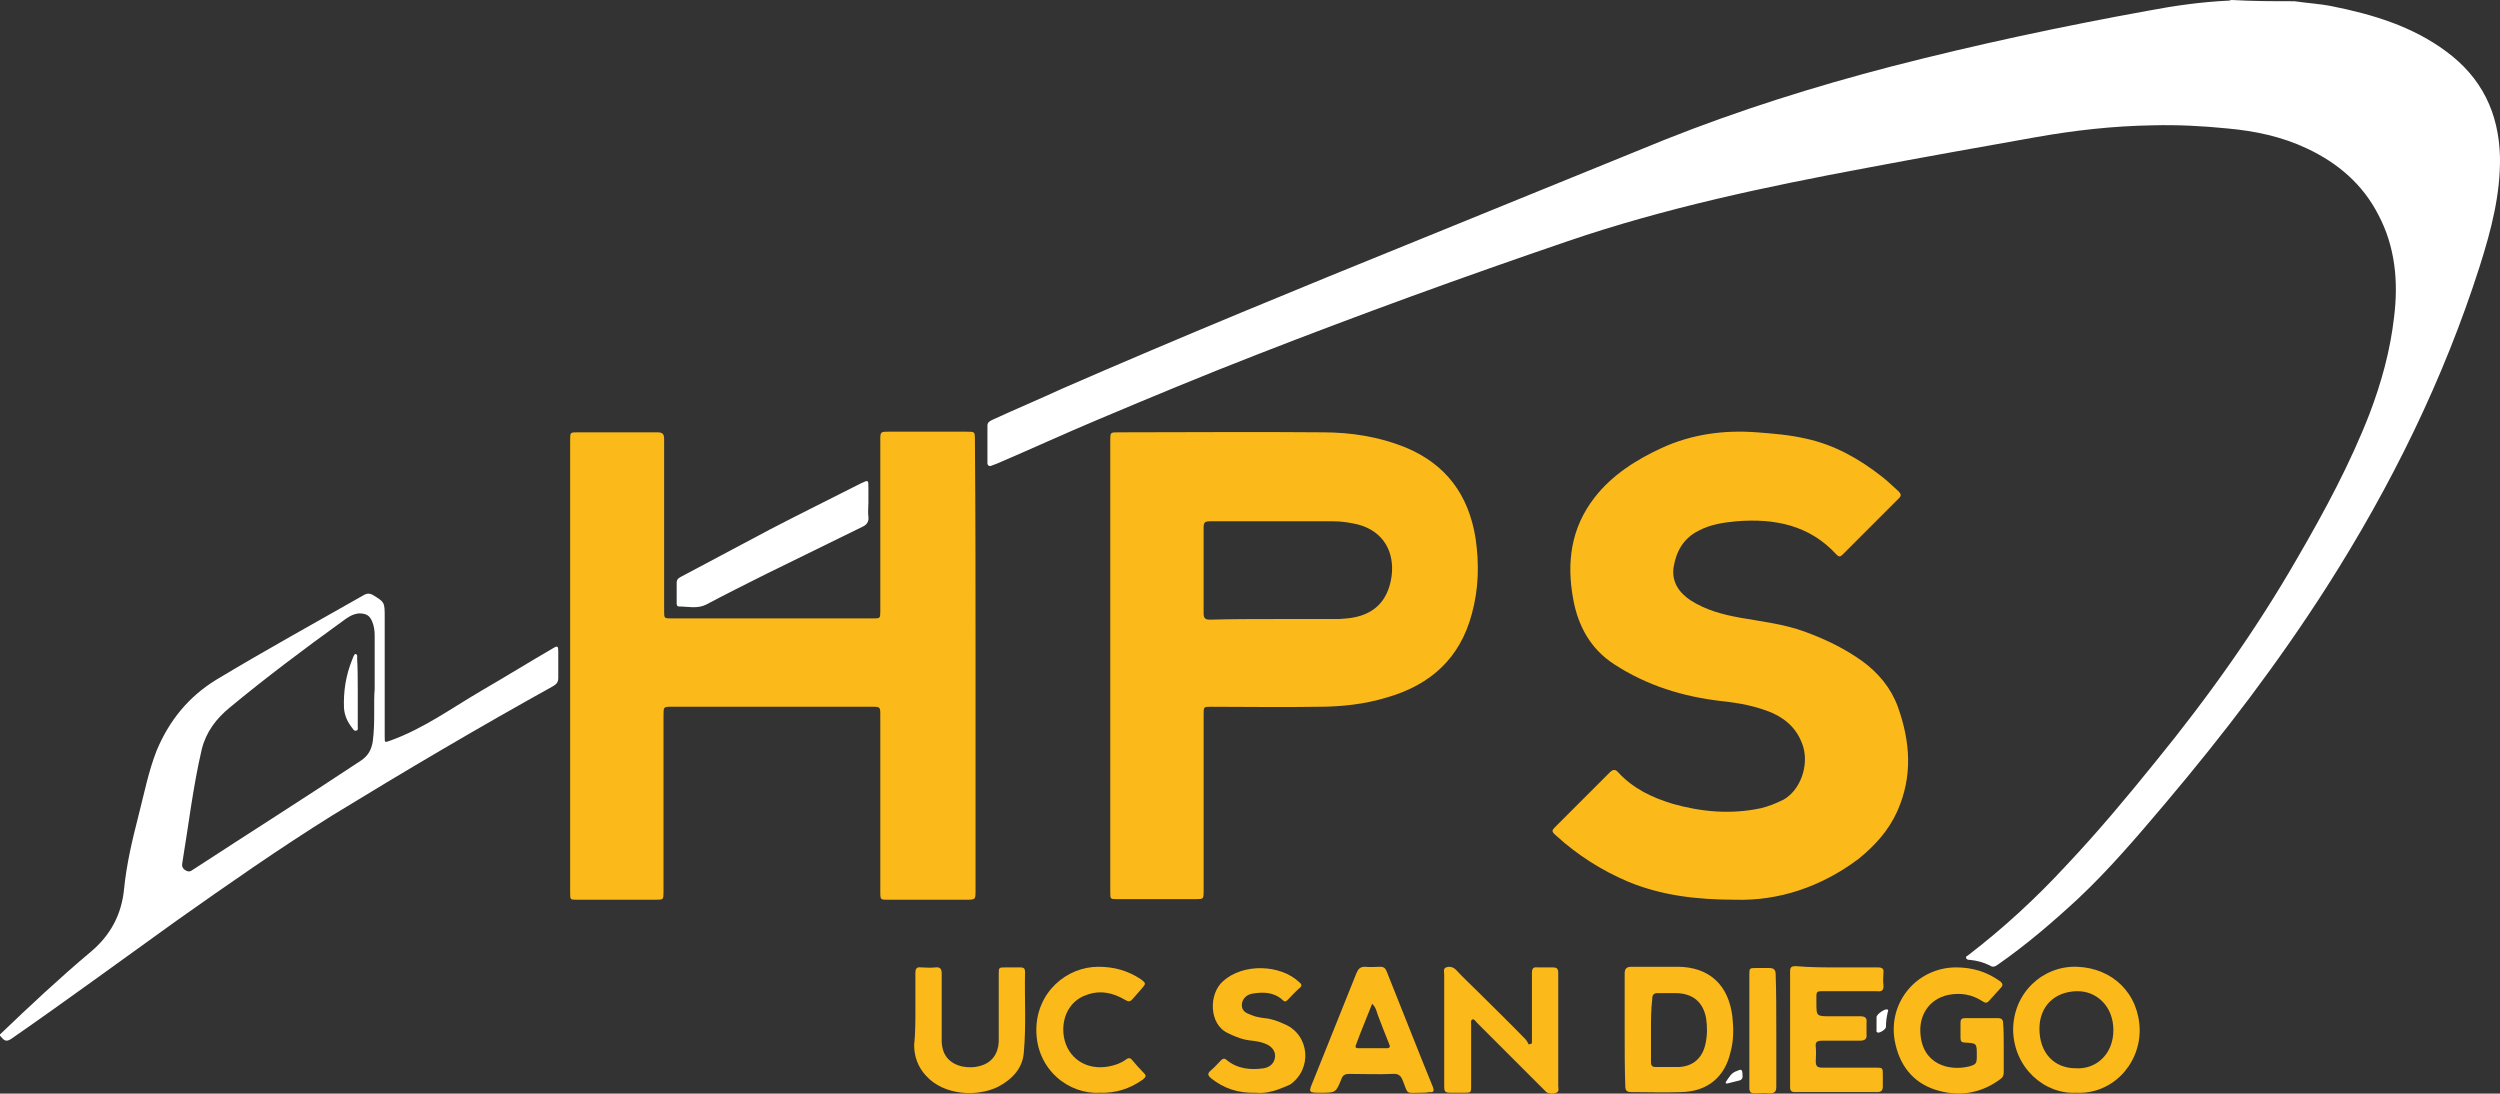 <?xml version="1.0" encoding="UTF-8"?>
<!DOCTYPE svg PUBLIC "-//W3C//DTD SVG 1.1//EN" "http://www.w3.org/Graphics/SVG/1.1/DTD/svg11.dtd">
<svg version="1.1" xmlns="http://www.w3.org/2000/svg" xmlns:xlink="http://www.w3.org/1999/xlink" x="0" y="0" width="254.365" height="111.269" viewBox="0, 0, 254.365, 111.269">
  <rect x="0" y="0" width="254.365" height="111.269" fill="#333333" stroke="none"/>
  <g id="Background"/>
  <g id="Layer_1">
    <path d="M233.452,0.126 C234.727,0.317 236.002,0.381 237.277,0.636 C241.421,1.465 245.437,2.676 248.88,5.226 C252.514,7.904 254.234,11.474 254.362,15.936 C254.425,19.761 253.469,23.395 252.322,27.029 C248.625,38.632 243.269,49.469 236.767,59.669 C231.794,67.447 226.248,74.714 220.319,81.727 C217.514,85.041 214.646,88.42 211.459,91.416 C208.845,93.839 206.167,96.135 203.234,98.174 C202.979,98.365 202.724,98.43 202.469,98.238 C201.831,97.919 201.13,97.728 200.429,97.664 C200.301,97.664 200.111,97.664 200.046,97.473 C199.983,97.282 200.174,97.282 200.302,97.155 C203.871,94.414 207.187,91.354 210.246,88.039 C213.434,84.66 216.366,81.153 219.299,77.52 C224.654,70.954 229.563,64.069 233.771,56.737 C236.512,52.02 239.125,47.174 241.102,42.075 C242.313,38.887 243.206,35.636 243.588,32.258 C244.034,28.688 243.715,25.118 241.994,21.866 C240.4,18.742 237.849,16.575 234.726,15.109 C232.176,13.898 229.435,13.324 226.629,13.069 C224.079,12.814 221.593,12.687 219.043,12.75 C215.026,12.814 211.074,13.26 207.121,13.961 C201.384,14.981 195.646,16.001 189.909,17.085 C179.645,18.998 169.382,21.165 159.5,24.544 C148.854,28.178 138.335,32.002 127.88,36.083 C122.462,38.187 117.107,40.418 111.816,42.649 C108.31,44.115 104.867,45.709 101.424,47.175 C101.233,47.239 101.106,47.303 100.914,47.366 C100.659,47.493 100.468,47.366 100.468,47.111 C100.468,45.836 100.468,44.561 100.468,43.286 C100.468,42.968 100.723,42.84 100.978,42.712 C103.337,41.629 105.759,40.608 108.118,39.524 C120.103,34.296 132.215,29.324 144.328,24.416 C152.679,21.037 161.03,17.595 169.382,14.216 C176.904,11.22 184.618,8.797 192.459,6.758 C201.129,4.527 209.799,2.678 218.597,1.084 C221.275,0.574 224.016,0.191 226.757,0.064 C226.884,0.064 226.948,-0 227.075,-0 C229.245,0.126 231.348,0.126 233.452,0.126 z" fill="#FFFFFF"/>
    <path d="M0,105.25 C2.996,102.382 6.056,99.513 9.244,96.836 C11.22,95.178 12.368,93.074 12.622,90.461 C12.877,87.91 13.451,85.488 14.088,83.002 C14.662,80.771 15.108,78.476 15.937,76.371 C17.212,73.311 19.188,70.889 21.993,69.168 C26.965,66.172 32.065,63.367 37.102,60.498 C37.357,60.37 37.612,60.37 37.867,60.498 C39.142,61.263 39.142,61.263 39.142,62.793 C39.142,66.873 39.142,70.953 39.142,74.969 C39.142,75.607 39.142,75.543 39.716,75.352 C43.095,74.141 45.964,72.038 49.024,70.252 C51.447,68.85 53.805,67.383 56.228,65.981 C56.738,65.663 56.802,65.726 56.802,66.299 C56.802,67.192 56.802,68.084 56.802,68.977 C56.802,69.423 56.611,69.615 56.292,69.805 C48.706,74.013 41.247,78.412 33.852,82.938 C28.433,86.317 23.142,90.014 17.914,93.711 C12.304,97.729 6.758,101.808 1.148,105.697 C0.51,106.142 0.319,105.697 0.001,105.378 C0,105.378 0,105.314 0,105.25 z M38.122,70.124 C38.122,67.893 38.122,66.299 38.122,64.642 C38.122,64.196 38.059,63.686 37.867,63.24 C37.612,62.602 37.23,62.411 36.528,62.411 C35.827,62.475 35.317,62.857 34.807,63.24 C30.918,66.045 27.094,68.914 23.396,71.973 C21.994,73.12 20.974,74.459 20.527,76.244 C19.634,80.069 19.188,83.958 18.551,87.783 C18.487,88.101 18.551,88.356 18.869,88.548 C19.188,88.739 19.379,88.676 19.634,88.485 C25.308,84.788 31.045,81.153 36.719,77.392 C37.484,76.882 37.803,76.245 37.93,75.416 C38.186,73.439 37.994,71.463 38.122,70.124 z" fill="#FFFFFF"/>
    <path d="M99.258,67.766 C99.258,75.352 99.258,82.938 99.258,90.588 C99.258,91.544 99.258,91.544 98.238,91.544 C95.56,91.544 92.946,91.544 90.269,91.544 C89.631,91.544 89.567,91.544 89.567,90.843 C89.567,84.851 89.567,78.794 89.567,72.802 C89.567,71.909 89.567,71.909 88.675,71.909 C81.917,71.909 75.16,71.909 68.339,71.909 C67.51,71.909 67.51,71.909 67.51,72.802 C67.51,78.794 67.51,84.787 67.51,90.715 C67.51,91.544 67.51,91.544 66.681,91.544 C64.004,91.544 61.326,91.544 58.712,91.544 C58.011,91.544 58.011,91.544 58.011,90.843 C58.011,75.479 58.011,60.115 58.011,44.752 C58.011,43.987 58.011,43.987 58.776,43.987 C61.454,43.987 64.195,43.987 66.872,43.987 C67.446,43.987 67.573,44.178 67.573,44.689 C67.573,50.49 67.573,56.292 67.573,62.156 C67.573,62.921 67.573,62.921 68.338,62.921 C75.159,62.921 81.981,62.921 88.802,62.921 C89.567,62.921 89.567,62.921 89.567,62.156 C89.567,56.355 89.567,50.617 89.567,44.816 C89.567,43.923 89.567,43.923 90.46,43.923 C93.074,43.923 95.688,43.923 98.365,43.923 C99.194,43.923 99.194,43.923 99.194,44.752 C99.258,52.401 99.258,60.052 99.258,67.766 z" fill="#FBBA1A"/>
    <path d="M112.965,67.766 C112.965,60.116 112.965,52.466 112.965,44.816 C112.965,43.987 112.965,43.987 113.794,43.987 C120.743,43.987 127.627,43.924 134.577,43.987 C137.445,43.987 140.314,44.433 142.992,45.517 C147.136,47.238 149.43,50.362 150.132,54.761 C150.515,57.375 150.451,59.925 149.75,62.475 C148.538,67 145.542,69.678 141.144,70.954 C138.849,71.655 136.49,71.91 134.131,71.91 C130.497,71.973 126.863,71.91 123.23,71.91 C122.465,71.91 122.465,71.91 122.465,72.675 C122.465,78.667 122.465,84.66 122.465,90.653 C122.465,91.482 122.465,91.482 121.636,91.482 C118.959,91.482 116.281,91.482 113.667,91.482 C112.966,91.482 112.966,91.482 112.966,90.781 C112.965,83.129 112.965,75.416 112.965,67.766 z M129.667,62.984 L129.667,62.984 C131.835,62.984 134.002,62.984 136.233,62.984 C136.488,62.984 136.807,62.92 137.062,62.92 C139.675,62.666 141.206,61.263 141.588,58.649 C141.906,56.227 140.822,54.06 138.146,53.358 C137.317,53.167 136.488,53.039 135.66,53.039 C131.452,53.039 127.308,53.039 123.101,53.039 C122.591,53.039 122.463,53.166 122.463,53.677 C122.463,56.609 122.463,59.479 122.463,62.41 C122.463,62.92 122.654,63.048 123.101,63.048 C125.332,62.984 127.5,62.984 129.667,62.984 z" fill="#FBBA1A"/>
    <path d="M176.587,91.544 C172.571,91.544 169.001,91.098 165.622,89.695 C162.944,88.548 160.522,87.017 158.354,85.041 C157.844,84.596 157.844,84.531 158.291,84.086 C160.14,82.236 161.925,80.451 163.773,78.604 C164.092,78.285 164.347,78.221 164.666,78.604 C166.196,80.26 168.108,81.153 170.212,81.792 C173.145,82.62 176.141,82.875 179.138,82.237 C179.966,82.046 180.732,81.727 181.496,81.344 C183.153,80.388 184.046,77.965 183.473,75.99 C182.962,74.333 181.879,73.249 180.349,72.548 C178.692,71.847 176.97,71.527 175.185,71.337 C171.233,70.89 167.536,69.743 164.22,67.575 C161.862,66.045 160.586,63.75 160.076,61.009 C159.375,57.247 159.821,53.741 162.243,50.618 C164.028,48.323 166.451,46.793 169.064,45.581 C172.125,44.179 175.376,43.732 178.754,43.987 C180.411,44.115 182.068,44.242 183.727,44.625 C186.66,45.263 189.146,46.665 191.504,48.514 C192.077,48.96 192.588,49.471 193.161,49.98 C193.416,50.235 193.48,50.426 193.224,50.681 C191.312,52.594 189.4,54.506 187.487,56.419 C187.232,56.674 187.105,56.674 186.849,56.419 C184.108,53.422 180.538,52.721 176.65,53.04 C175.311,53.167 174.036,53.359 172.825,53.996 C171.295,54.761 170.53,56.1 170.275,57.758 C170.084,59.224 170.848,60.308 171.996,61.073 C173.59,62.093 175.311,62.539 177.097,62.857 C179.264,63.24 181.495,63.495 183.599,64.26 C185.703,65.024 187.679,65.981 189.464,67.256 C191.121,68.467 192.397,69.996 193.098,71.909 C194.373,75.478 194.628,78.985 193.035,82.555 C192.142,84.532 190.74,86.062 189.082,87.401 C185.257,90.269 180.922,91.672 176.587,91.544 z" fill="#FBBA1A"/>
    <path d="M165.303,104.74 C165.303,102.828 165.303,100.978 165.303,99.066 C165.303,98.556 165.494,98.365 166.004,98.365 C167.534,98.365 169.128,98.365 170.657,98.365 C173.909,98.365 175.885,100.214 176.267,103.465 C176.395,104.677 176.395,105.888 176.076,107.035 C175.503,109.586 173.718,111.052 171.103,111.115 C169.382,111.179 167.661,111.115 165.94,111.115 C165.494,111.115 165.366,110.924 165.366,110.478 C165.303,108.629 165.303,106.717 165.303,104.74 z M167.981,104.805 C167.981,105.888 167.981,106.972 167.981,108.055 C167.981,108.438 168.108,108.566 168.491,108.566 C169.256,108.566 170.021,108.566 170.786,108.566 C172.252,108.503 173.209,107.673 173.527,106.208 C173.718,105.315 173.718,104.486 173.59,103.594 C173.272,101.937 172.251,101.108 170.594,101.044 C169.956,101.044 169.319,101.044 168.682,101.044 C168.236,101.044 168.108,101.235 168.108,101.681 C167.981,102.7 167.981,103.784 167.981,104.805 z" fill="#FBBA1A"/>
    <path d="M155.868,106.143 C155.868,104.932 155.868,103.721 155.868,102.446 C155.868,101.299 155.868,100.151 155.868,99.004 C155.868,98.558 155.996,98.366 156.442,98.431 C156.952,98.431 157.462,98.431 157.972,98.431 C158.418,98.431 158.545,98.558 158.545,99.004 C158.545,100.343 158.545,101.681 158.545,103.084 C158.545,105.57 158.545,107.993 158.545,110.48 C158.545,110.734 158.673,111.053 158.354,111.181 C158.036,111.308 157.653,111.308 157.334,111.117 C157.206,110.99 157.079,110.862 156.951,110.734 C154.72,108.504 152.489,106.272 150.258,104.041 C150.13,103.914 150.003,103.658 149.812,103.723 C149.621,103.786 149.684,104.106 149.684,104.233 C149.684,106.337 149.684,108.44 149.684,110.481 C149.684,111.182 149.684,111.182 148.919,111.182 C148.601,111.182 148.218,111.182 147.898,111.182 C146.942,111.182 146.942,111.182 146.942,110.289 C146.942,108.504 146.942,106.719 146.942,104.869 C146.942,102.957 146.942,101.045 146.942,99.133 C146.942,98.877 146.815,98.559 147.133,98.432 C147.452,98.304 147.834,98.368 148.154,98.686 C148.855,99.452 149.62,100.153 150.321,100.854 C151.978,102.512 153.636,104.106 155.23,105.762 C155.357,105.89 155.421,106.081 155.548,106.273 C155.741,106.207 155.804,106.207 155.868,106.143 z" fill="#FBBA1A"/>
    <path d="M211.267,111.18 C208.015,111.37 204.892,108.629 204.828,104.805 C204.828,100.979 207.889,98.239 211.331,98.366 C214.965,98.493 217.643,101.107 217.706,104.805 C217.706,108.437 214.773,111.37 211.267,111.18 z M211.203,108.693 C213.243,108.82 215.028,107.291 215.028,104.804 C215.028,102.381 213.307,100.787 211.267,100.851 C209.036,100.915 207.505,102.381 207.505,104.676 C207.506,107.1 208.972,108.693 211.203,108.693 z" fill="#FBBA1A"/>
    <path d="M88.357,51.126 C88.357,51.636 88.293,52.083 88.357,52.592 C88.42,53.102 88.166,53.421 87.719,53.612 C84.468,55.206 81.217,56.8 77.965,58.394 C75.925,59.414 73.885,60.433 71.845,61.517 C70.952,61.963 69.996,61.708 69.104,61.708 C68.849,61.708 68.849,61.517 68.849,61.325 C68.849,60.624 68.849,59.987 68.849,59.286 C68.849,58.903 69.104,58.775 69.359,58.647 C72.355,57.053 75.352,55.46 78.348,53.866 C81.408,52.272 84.532,50.742 87.656,49.149 C88.357,48.83 88.357,48.83 88.357,49.595 C88.357,50.043 88.357,50.553 88.357,51.126 z" fill="#FFFFFF"/>
    <path d="M203.872,106.589 C203.872,107.418 203.872,108.246 203.872,109.075 C203.872,109.394 203.809,109.586 203.554,109.776 C201.514,111.306 199.219,111.625 196.86,110.86 C194.565,110.095 193.226,108.31 192.781,105.887 C192.079,101.935 195.076,98.429 199.028,98.429 C200.685,98.429 202.152,98.874 203.491,99.831 C203.809,100.085 203.809,100.276 203.554,100.532 C203.171,100.977 202.725,101.425 202.342,101.87 C202.087,102.126 201.896,101.998 201.705,101.87 C200.621,101.169 199.474,100.977 198.198,101.233 C196.222,101.678 195.265,103.337 195.393,105.122 C195.584,108.31 198.326,109.011 200.366,108.501 C201.067,108.31 201.131,108.182 201.131,107.48 C201.131,107.417 201.131,107.417 201.131,107.352 C201.131,106.141 201.131,106.141 199.92,106.078 C199.601,106.078 199.474,105.95 199.474,105.632 C199.474,105.122 199.474,104.612 199.474,104.038 C199.474,103.72 199.601,103.592 199.92,103.592 C201.067,103.592 202.215,103.592 203.299,103.592 C203.681,103.592 203.809,103.783 203.809,104.103 C203.872,104.867 203.872,105.697 203.872,106.589 z" fill="#FBBA1A"/>
    <path d="M186.978,98.43 C188.317,98.43 189.719,98.43 191.058,98.43 C191.504,98.43 191.696,98.557 191.631,99.003 C191.631,99.385 191.568,99.832 191.631,100.214 C191.695,100.787 191.441,100.915 190.93,100.852 C189.273,100.852 187.616,100.852 185.958,100.852 C184.683,100.852 184.811,100.725 184.811,101.999 C184.811,103.401 184.811,103.401 186.213,103.401 C187.233,103.401 188.253,103.401 189.273,103.401 C189.783,103.401 189.974,103.592 189.911,104.039 C189.911,104.422 189.911,104.805 189.911,105.186 C189.974,105.696 189.783,105.887 189.21,105.887 C187.935,105.887 186.66,105.887 185.385,105.887 C184.875,105.887 184.684,106.015 184.747,106.525 C184.811,107.035 184.747,107.481 184.747,107.992 C184.747,108.437 184.875,108.629 185.385,108.629 C187.17,108.629 188.955,108.629 190.804,108.629 C191.569,108.629 191.569,108.629 191.569,109.395 C191.569,109.777 191.569,110.16 191.569,110.541 C191.569,110.988 191.378,111.115 190.996,111.115 C188.956,111.115 186.916,111.115 184.876,111.115 C184.111,111.115 183.409,111.115 182.645,111.115 C182.262,111.115 182.135,110.988 182.135,110.605 C182.135,106.652 182.135,102.763 182.135,98.811 C182.135,98.365 182.326,98.301 182.708,98.301 C184.174,98.43 185.576,98.43 186.978,98.43 z" fill="#FBBA1A"/>
    <path d="M144.585,111.18 C142.991,111.18 143.31,111.434 142.736,109.968 C142.545,109.458 142.29,109.203 141.652,109.267 C140.186,109.33 138.719,109.267 137.254,109.267 C136.871,109.267 136.616,109.395 136.488,109.777 C135.915,111.18 135.915,111.18 134.384,111.18 C133.109,111.18 133.109,111.18 133.619,109.968 C135.085,106.334 136.552,102.637 138.017,99.003 C138.208,98.557 138.4,98.365 138.91,98.365 C139.42,98.429 139.93,98.365 140.44,98.365 C140.758,98.365 140.95,98.492 141.077,98.811 C142.671,102.763 144.201,106.716 145.795,110.605 C145.923,110.988 145.923,111.179 145.412,111.115 C145.158,111.18 144.903,111.18 144.585,111.18 z M139.612,102.127 C139.038,103.593 138.465,104.932 137.955,106.334 C137.827,106.652 138.082,106.652 138.273,106.652 C139.229,106.652 140.122,106.652 141.078,106.652 C141.461,106.652 141.461,106.461 141.334,106.207 C140.951,105.25 140.568,104.294 140.187,103.273 C140.058,102.892 139.995,102.51 139.612,102.127 z" fill="#FBBA1A"/>
    <path d="M93.138,102.7 C93.138,101.489 93.138,100.214 93.138,99.003 C93.138,98.557 93.265,98.365 93.712,98.43 C94.222,98.43 94.668,98.493 95.178,98.43 C95.688,98.366 95.815,98.62 95.815,99.067 C95.815,101.171 95.815,103.274 95.815,105.315 C95.815,105.57 95.815,105.76 95.815,106.016 C95.879,107.354 96.58,108.183 97.855,108.502 C98.493,108.629 99.13,108.629 99.768,108.438 C100.915,108.12 101.553,107.227 101.617,106.016 C101.617,103.721 101.617,101.426 101.617,99.131 C101.617,98.43 101.617,98.43 102.318,98.43 C102.828,98.43 103.338,98.43 103.848,98.43 C104.167,98.43 104.294,98.557 104.294,98.875 C104.23,101.617 104.421,104.357 104.167,107.1 C104.04,108.694 103.02,109.777 101.617,110.541 C99.513,111.625 96.071,111.498 94.222,109.458 C93.393,108.565 93.011,107.481 93.011,106.334 C93.138,105.123 93.138,103.912 93.138,102.7 z" fill="#FBBA1A"/>
    <path d="M127.755,111.18 C125.97,111.243 124.504,110.733 123.229,109.713 C122.847,109.395 122.847,109.203 123.229,108.884 C123.611,108.566 123.93,108.183 124.249,107.864 C124.44,107.673 124.631,107.673 124.823,107.864 C125.907,108.756 127.246,108.884 128.585,108.693 C129.286,108.565 129.668,108.119 129.732,107.545 C129.795,106.972 129.413,106.461 128.775,106.207 C128.329,106.016 127.882,105.951 127.437,105.888 C126.544,105.825 125.715,105.506 124.95,105.123 C122.974,104.23 122.974,101.106 124.44,99.832 C126.48,97.982 130.305,98.11 132.218,99.959 C132.473,100.15 132.473,100.342 132.218,100.533 C131.772,100.915 131.389,101.361 131.006,101.744 C130.815,101.935 130.688,101.935 130.496,101.744 C129.603,100.915 128.456,100.915 127.372,101.106 C126.735,101.234 126.352,101.744 126.352,102.253 C126.352,102.891 126.798,103.082 127.308,103.273 C127.754,103.464 128.201,103.529 128.647,103.592 C129.412,103.655 130.049,103.911 130.751,104.23 C133.237,105.314 133.556,108.755 131.261,110.349 C129.986,110.924 128.902,111.307 127.755,111.18 z" fill="#FBBA1A"/>
    <path d="M111.881,111.18 C108.821,111.37 105.443,108.884 105.443,104.805 C105.443,100.979 108.503,98.366 111.754,98.366 C113.348,98.366 114.751,98.749 116.089,99.641 C116.599,100.024 116.599,100.086 116.216,100.534 C115.898,100.916 115.579,101.235 115.26,101.618 C115.005,101.936 114.814,101.936 114.495,101.745 C113.22,100.979 111.881,100.725 110.543,101.235 C108.821,101.808 107.929,103.593 108.248,105.506 C108.631,107.673 110.543,108.947 112.838,108.502 C113.475,108.374 114.049,108.183 114.559,107.801 C114.814,107.61 115.005,107.61 115.197,107.864 C115.579,108.31 115.962,108.756 116.408,109.203 C116.727,109.521 116.472,109.648 116.281,109.84 C114.941,110.797 113.474,111.242 111.881,111.18 z" fill="#FBBA1A"/>
    <path d="M180.731,104.805 C180.731,106.717 180.731,108.629 180.731,110.541 C180.731,111.052 180.603,111.242 180.03,111.242 C179.519,111.179 179.073,111.242 178.563,111.242 C178.117,111.242 177.99,111.115 177.99,110.669 C177.99,109.648 177.99,108.629 177.99,107.609 C177.99,104.804 177.99,101.999 177.99,99.194 C177.99,98.492 177.99,98.492 178.691,98.492 C179.137,98.492 179.584,98.492 180.03,98.492 C180.475,98.492 180.667,98.683 180.667,99.131 C180.731,100.978 180.731,102.892 180.731,104.805 z" fill="#FBBA1A"/>
    <path d="M191.951,102.7 C192.142,102.7 192.142,102.828 192.078,102.955 C191.951,103.465 191.888,103.976 191.888,104.485 C191.888,104.74 191.25,105.123 191.059,105.058 C190.868,104.995 190.931,104.867 190.931,104.74 C190.931,104.357 190.931,103.912 190.931,103.529 C190.867,103.273 191.632,102.7 191.951,102.7 z" fill="#FFFFFF"/>
    <path d="M177.288,109.33 C177.352,109.713 177.225,109.904 176.843,109.968 C176.524,110.031 176.141,110.159 175.822,110.223 C175.631,110.287 175.504,110.223 175.631,110.032 C175.95,109.587 176.141,109.139 176.778,108.948 C177.161,108.757 177.288,108.82 177.288,109.33 z" fill="#FFFFFF"/>
    <path d="M36.401,70.443 C36.401,71.589 36.401,72.801 36.401,73.949 C36.401,74.076 36.465,74.267 36.274,74.332 C36.083,74.395 35.955,74.268 35.892,74.141 C35.382,73.503 35.063,72.866 34.999,72.037 C34.935,70.315 35.19,68.722 35.828,67.128 C35.892,67 35.892,66.937 35.955,66.809 C36.019,66.682 36.083,66.491 36.21,66.555 C36.401,66.618 36.337,66.809 36.337,66.937 C36.401,68.148 36.401,69.295 36.401,70.443 z" fill="#FFFFFF"/>
  </g>
</svg>
